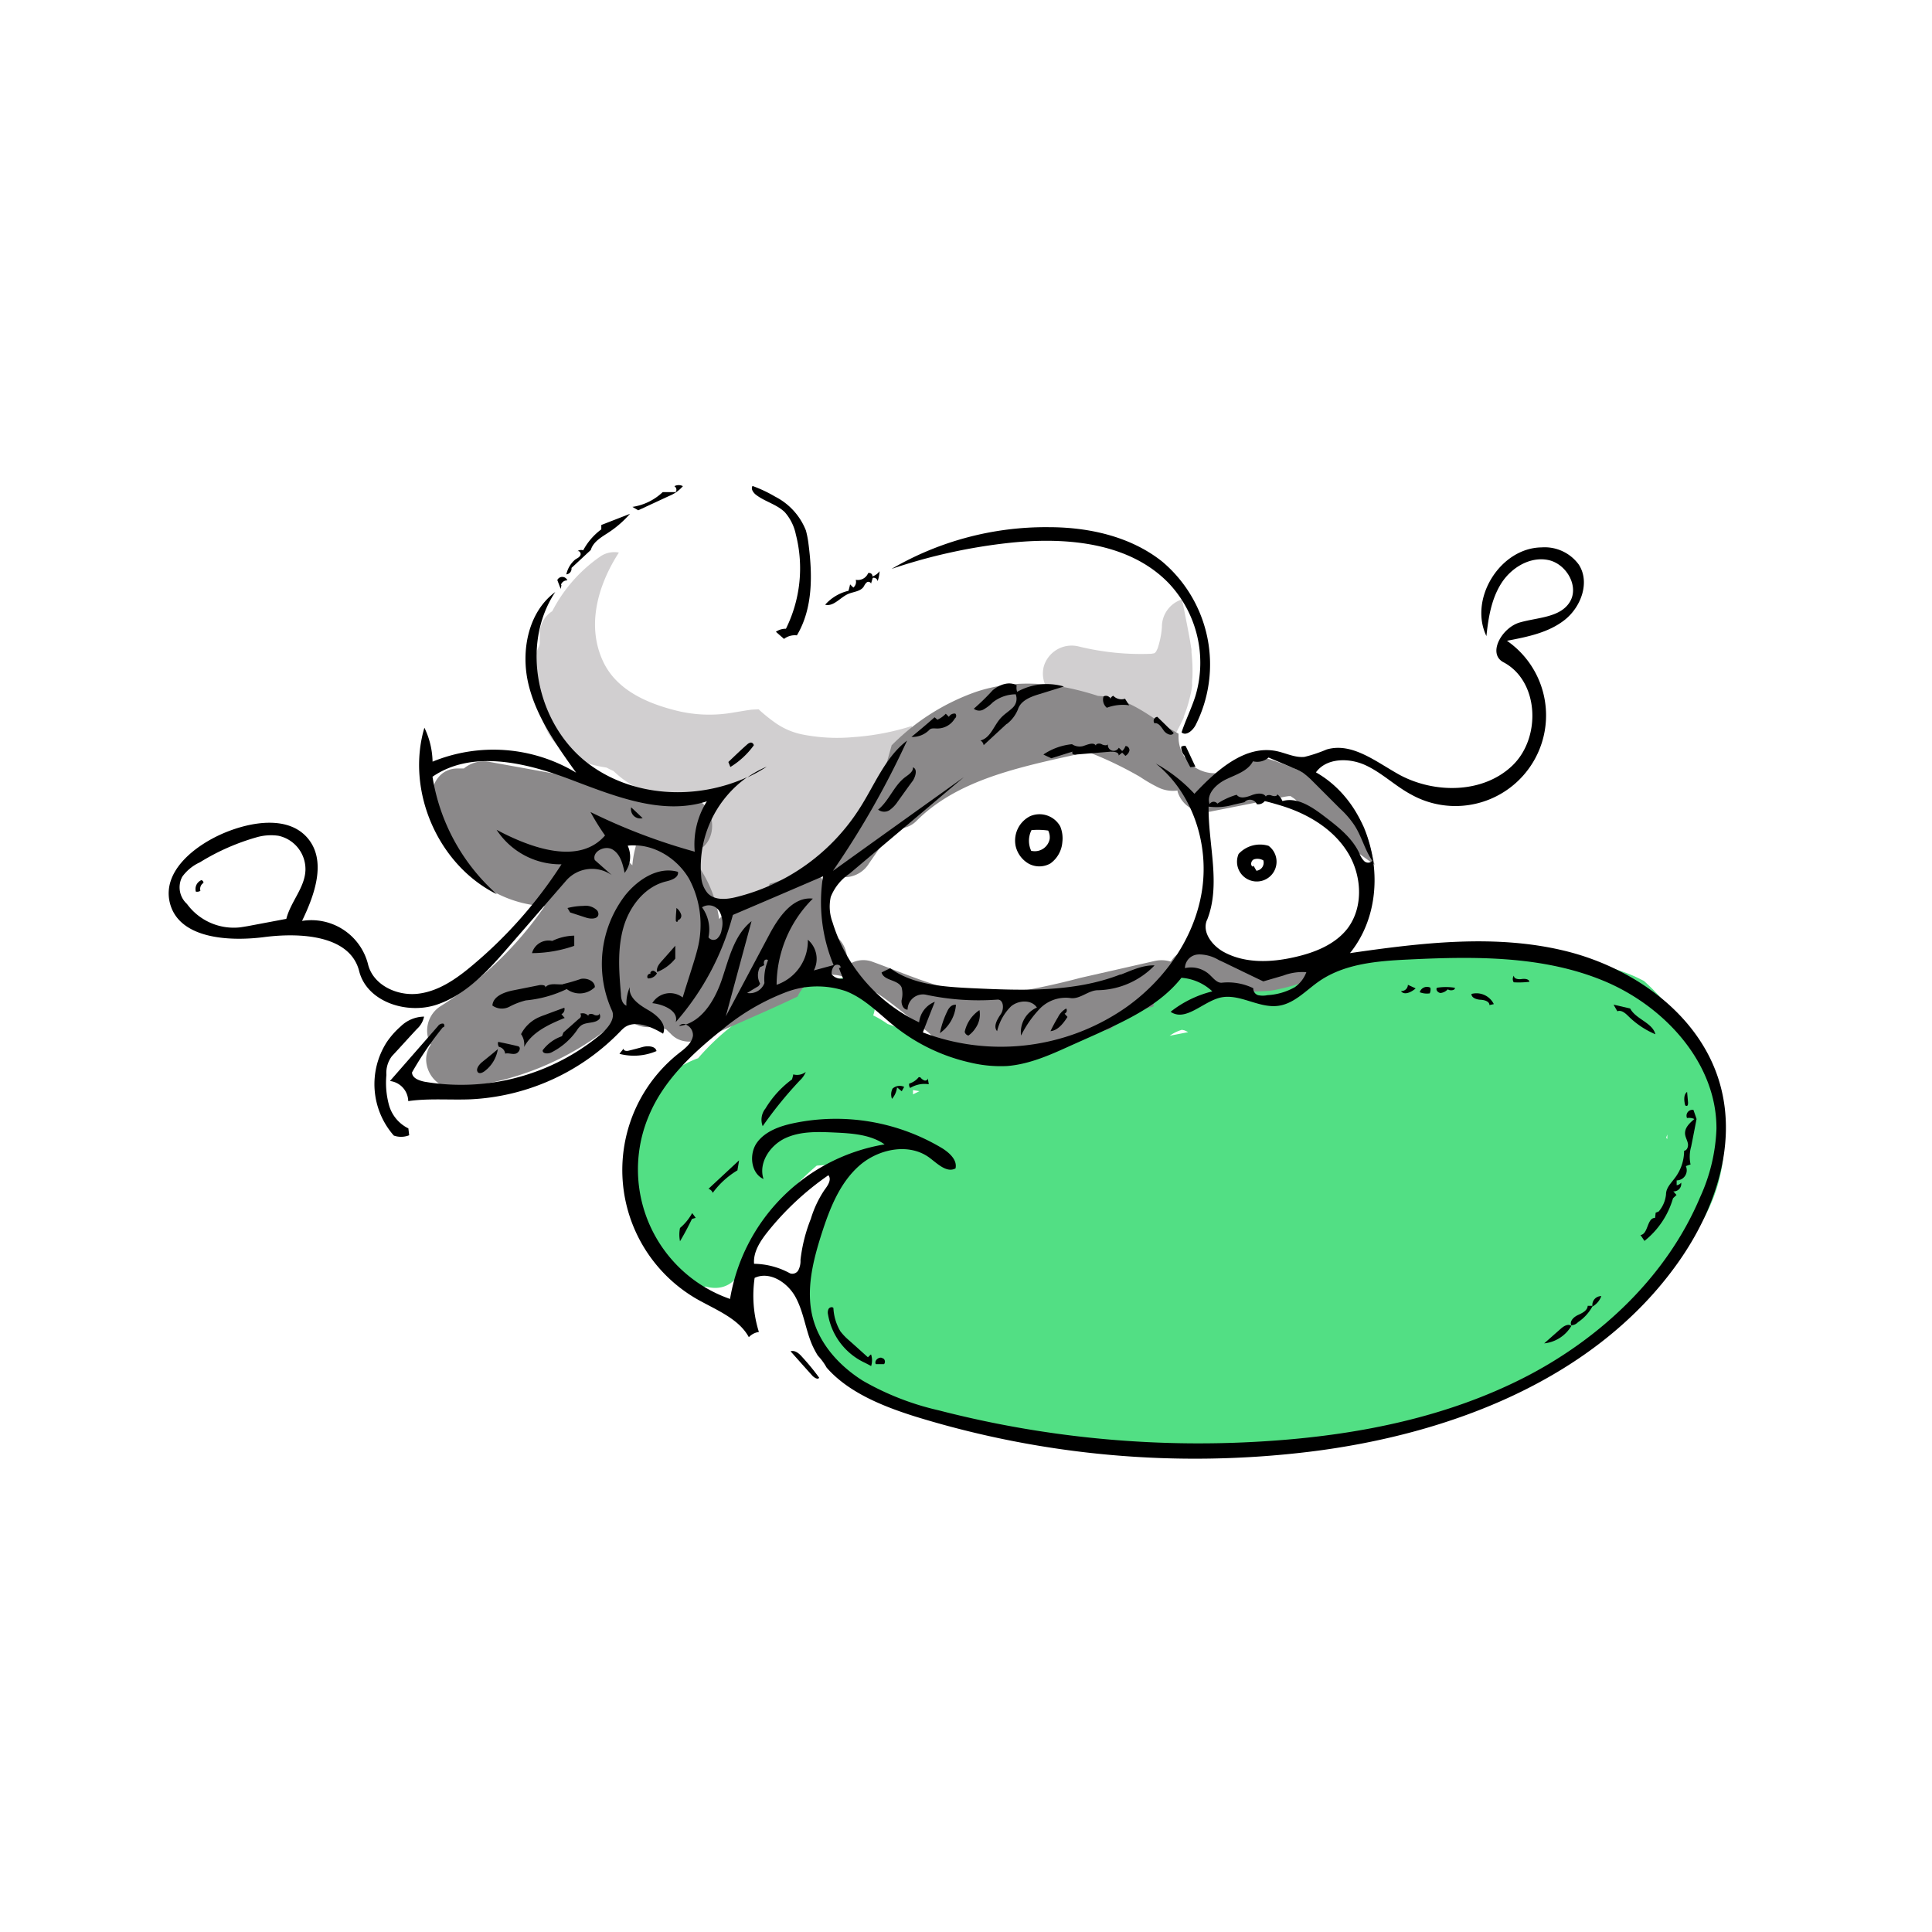 <svg id="9053da1f-0b71-4cbd-9ede-b766a89d6f14" data-name="Layer 1" xmlns="http://www.w3.org/2000/svg" viewBox="0 0 300 300"><defs><style>.\36 1a7359c-1334-46c9-8a90-6693aabce2a5{fill:#fff;}.ee9738b5-d01b-4302-b9b9-fdf51138382b{fill:#52df84;}.\39 1ac4432-4285-4df6-9d23-7b6c395b34da{fill:#d1cfd0;}.\31 d6427ba-ceb8-4a37-9fd7-479cbd3bf254{fill:#8b898a;}</style></defs><path class="61a7359c-1334-46c9-8a90-6693aabce2a5" d="M48.44,134.72a10.38,10.38,0,0,0-4.73-4.18,2.5,2.5,0,0,0-3.08-.89,15.09,15.09,0,0,0-5,.11,29.69,29.69,0,0,0-7.31,2.51,6.12,6.12,0,0,0-3.79,5c-.29,5.75,6.74,7,11.08,6.52a7.55,7.55,0,0,0,1.4-.28l1.32,0a2.3,2.3,0,0,0,2.82,1.11C45.45,143.36,51.62,140,48.44,134.72Zm-18.75,2.71c0,.27.39-.19.65-.35s.27-.15.41-.22a5.81,5.81,0,0,0-.56,1.31A.85.85,0,0,1,29.69,137.43Z"/><path class="61a7359c-1334-46c9-8a90-6693aabce2a5" d="M244.09,86.54a5.86,5.86,0,0,0-7.32-.77,5.34,5.34,0,0,0-2.08,2.55l-.8.4A6.53,6.53,0,0,0,231.51,91a6.73,6.73,0,0,0-.42.9,5.42,5.42,0,0,0-2.36,4A2.51,2.51,0,0,0,230,98.14a3.8,3.8,0,0,0,4.51-.71,2.29,2.29,0,0,0,2.28.45,8.34,8.34,0,0,0,2.27-1.08,2.8,2.8,0,0,0,2.79-1.24C243.36,93.54,246.19,88.85,244.09,86.54Z"/><path class="61a7359c-1334-46c9-8a90-6693aabce2a5" d="M264.48,162.25c-4.28-6.38-11.22-9.42-18.4-11.33a56,56,0,0,0-12.51-2.25c-4.66-.46-9.34-.48-14-.53L208.05,148c.41-.73.77-1.48,1.11-2.25a2.34,2.34,0,0,0,2.69-1.84,23.84,23.84,0,0,0-.86-13.56,3.46,3.46,0,0,0-.51-.89,17.39,17.39,0,0,0-6.51-9.4,13.13,13.13,0,0,0-10.44-2.33,10.46,10.46,0,0,0-5.7,3.58c-.8-.9-1.65-1.78-2.44-2.74a4.14,4.14,0,0,1-1.2-3c.12-2,1-3.9,1.3-5.82,1.29-7.39.28-15.27-4.92-21s-13-6.15-20.24-5.67a90.65,90.65,0,0,0-20.43,3.43,51.25,51.25,0,0,0-15.45,7.54c.43-5.13,1-10.23-1.78-15A11.45,11.45,0,0,0,116,73.67c-3.66-1-7.23.51-10.39,2.26A60.31,60.31,0,0,0,89.29,89.24c-2.3,2.68-4.45,5.52-4.84,9.14s.66,7.5,1.41,11a34.25,34.25,0,0,0,2.91,8.38,54.66,54.66,0,0,0-14.83-1.59c-2.61.1-5.88.13-7.36,2.7s.53,6.14,1.59,8.65a39.8,39.8,0,0,0,4.23,8,23.17,23.17,0,0,0,5.16,5.29,19.37,19.37,0,0,0,1.07,7.94,45,45,0,0,1-5.2,5.59,43,43,0,0,1-4.32,3.43c-.57.27-1.13.54-1.68.82a2.25,2.25,0,0,0-.89.84h0q-1.93,1.16-4,2.12c-1.7.8-3.06,1.75-2.62,3.88.68,3.26,4.32,3.55,7,3.63a58.79,58.79,0,0,0,10.36-.41,27.93,27.93,0,0,0,9.58-3.27c3-1.66,5.77-3.73,8.75-5.44s6.5-3.32,10-2.79a10.66,10.66,0,0,1,1.38.33l1.2.93c.71.56,1.48,1.06,2.22,1.58a24.25,24.25,0,0,0-12.38,18.8,29.37,29.37,0,0,0,2.07,14.44,10,10,0,0,0,4.1,5.18,10.41,10.41,0,0,0,2.54.91,7.38,7.38,0,0,0,1.14.31,1.08,1.08,0,0,1,.26,0,2.66,2.66,0,0,0,3.88,1.25,2.35,2.35,0,0,0,.78.37,2.62,2.62,0,0,0,3.2-1.82,9.63,9.63,0,0,0,.08-2.56l4,.49a14.74,14.74,0,0,1,3.31.52c.78.28.82.56,1,1.41.76,4.86,2.47,9.08,6.12,12.53a2.7,2.7,0,0,0,2.69.52,24.24,24.24,0,0,0,11.2,7.21c4.08,1.34,8.59,1.66,12.82,2.19a208,208,0,0,0,25.07,1.66,210.21,210.21,0,0,0,24.45-1.27c8.45-.94,17.27-1.89,25.45-4.34a39.06,39.06,0,0,0,13.86-7.27c3.53-2.9,5.81-6.91,8.46-10.58,1.59-2,3.26-3.85,4.83-5.83a43,43,0,0,0,6.52-10.78C268.56,176.89,268.5,168.24,264.48,162.25ZM73.76,127.39l.55.08c.08.55.18,1.1.29,1.64C74.3,128.54,74,128,73.76,127.39Zm.84-5.9c-.91.17-1.81.36-2.7.6l-.23.07a1,1,0,0,0-.15-.25,2.27,2.27,0,0,0,0-.34c.86,0,1.91-.21,2.76-.24h.48Zm5.94,6.93c-.18.29-.36.58-.52.88-.09-.33-.16-.66-.23-1ZM78.3,160.21a12,12,0,0,1-2.87.46A38.23,38.23,0,0,0,83,156.74a18.14,18.14,0,0,0,1.8-1.48c.42.2.86.39,1.3.56C83.66,157.58,81.16,159.39,78.3,160.21ZM105.8,193a11.17,11.17,0,0,1-1.53-3.38,22.44,22.44,0,0,0,2.73,4.36A3,3,0,0,1,105.8,193Zm2.34-15.86c0,.24-.1.48-.16.72l0,.08a10.57,10.57,0,0,0-.56,1.05,13.87,13.87,0,0,1,.3-2,17.65,17.65,0,0,1,.73-2.45C108.31,175.34,108.23,176.22,108.14,177.09Zm7.1-19.87c-.16-.15-.33-.3-.51-.44s-.26-.32-.4-.48a9.35,9.35,0,0,0,1.4.14ZM112,78.73c.31-.07.62-.13.93-.17a4.73,4.73,0,0,1,3.56,1.12A10.41,10.41,0,0,0,112,78.73Zm28.7,45.63c0,.07,0,.14-.07.21l-1.11-.34Z"/><path class="ee9738b5-d01b-4302-b9b9-fdf51138382b" d="M255.27,152.32c-.47-.24-.93-.47-1.4-.69l-.73-.31-.29-.12a47.41,47.41,0,0,0-6.81-2c-.71-.15-1.41-.28-2.12-.4l-.95-.16h-.09l-.54-.07-.72-.08c-.64-.07-1.27-.13-1.92-.18-5.24-.4-10.49-.06-15.74-.05-4.33,0-8.66-.08-13-.14-4.83,2-9.52,4.39-14.7,5.5a12,12,0,0,1-8.09-1.3,9.49,9.49,0,0,0-6.56-1,22.19,22.19,0,0,0-5.68,2.78A55,55,0,0,1,156.44,161a38.15,38.15,0,0,1-18.62-2,15.81,15.81,0,0,0-2.23-1.33,4.63,4.63,0,0,0,.15-2.67c-.69-2.5-3.05-3.43-5.4-3.06a37.23,37.23,0,0,0-21.94,12.38c-6.14,2.21-9.72,8-10.38,14.4a22.36,22.36,0,0,0,2.56,12.1,16,16,0,0,0,5.8,8.41,3.46,3.46,0,0,0,3.21.53,4,4,0,0,0,.86.19c2.33.28,4-1.06,4.82-3.14A41.9,41.9,0,0,1,126.82,181a28.44,28.44,0,0,1,5,0c-.74,1.51-1.4,3.06-2.11,4.57-1.62,3.45-3.92,6.75-4.7,10.53-1.63,7.84,3.14,15.24,9.73,19.13,6.8,4,15.27,5.15,22.92,6.5,30.1,5.27,63.46,4.56,89.18-14a69.64,69.64,0,0,0,15.57-15.13c4.81-6.57,6.68-14.39,4.15-22.26C264.4,163.76,260.54,157,255.27,152.32Zm-113.5,17.61c0-.22,0-.45,0-.67l1,.18Zm39.86-9.1a6.35,6.35,0,0,1,1.92-.93c-.15,0,.34.07.42.11l.53.26Zm77.31,16.06h0l-.2-.18c0-.18.11-.36.16-.55,0,0,0,.07,0,.1,0,.22,0,.44,0,.65Z"/><path class="91ac4432-4285-4df6-9d23-7b6c395b34da" d="M132.5,114.46a27.83,27.83,0,0,1-7.94-.42,11.11,11.11,0,0,1-4.28-1.88,26.21,26.21,0,0,1-2.27-1.82l-.2-.2h0l-1,.05c-.11,0-1,.13-1.27.18l-1.66.27a21.25,21.25,0,0,1-8.91-.31c-4.35-1.09-9-3.06-11.16-7.29-2.82-5.6-1.09-12,2.29-17.24a3.83,3.83,0,0,0-2.81.56,23.27,23.27,0,0,0-7.54,8.55,4.15,4.15,0,0,0-1.94,3.54c0,.48,0,1,0,1.45,0,.15-.07.3-.11.46a4.59,4.59,0,0,0-.48,2.94,19.54,19.54,0,0,0,1.55,9.82c1.71,3.84,5.46,5.49,9.41,6.07.35.19.71.37,1.08.53q.63.6,1.32,1.14c4.49,3.44,9.56,3.59,14.47,2.24-.63,1.5-1.26,3-1.86,4.52-2,5-1.42,11.25,4.29,13.34,4.79,1.74,9.21-.9,12.14-4.52a21.93,21.93,0,0,0,5.81-2.49,16.38,16.38,0,0,0,8-12.63,3.84,3.84,0,0,0-1.3-3.12c0-.13,0-.26-.05-.39A13.48,13.48,0,0,0,140.9,115a3.53,3.53,0,0,0,.69-2.27A38.7,38.7,0,0,1,132.5,114.46Z"/><path class="91ac4432-4285-4df6-9d23-7b6c395b34da" d="M183.74,111.58l.07-.15,0-.11c.12-.38.28-.75.41-1.13.24-.72.44-1.44.61-2.18.07-.28.13-.57.18-.85,0,0,.05-.35.09-.58s0-.34,0-.4q0-.51.06-1a27.11,27.11,0,0,0-.14-3.82c0-.08-.1-1.39,0-.45s-.05-.25-.08-.45c-.1-.69-.22-1.37-.35-2.06-.25-1.36-.53-2.71-.79-4.07q-.14-.63-.24-1.26a4.47,4.47,0,0,0-3.14,4.16c0,.37-.06.73-.1,1.1v0l-.06.35a14.29,14.29,0,0,1-.5,2s-.09.18-.16.32l-.07.15a.5.5,0,0,0-.09.12,1.11,1.11,0,0,0-.11.11l-.1.06-.47.08a40.6,40.6,0,0,1-11.27-1.14,4.51,4.51,0,0,0-5.4,3.07,4.43,4.43,0,0,0,3.06,5.4q2.87.59,5.76.94a2.51,2.51,0,0,0,.26.31,21.09,21.09,0,0,0,7.53,5.67,9.74,9.74,0,0,0,2.39.6A40.74,40.74,0,0,0,183.74,111.58Z"/><path class="1d6427ba-ceb8-4a37-9fd7-479cbd3bf254" d="M202.83,148.84a18.34,18.34,0,0,1-6,1.87,4.9,4.9,0,0,0-2.31-.71,15.43,15.43,0,0,1-6.85-2.09,4.46,4.46,0,0,0-5.32.69,5.28,5.28,0,0,0-.55.72,4.8,4.8,0,0,0-2.5-.1l-11.53,2.62a113,113,0,0,1-11.5,2.43c-7.3.89-14.25-2.58-21-5a4.08,4.08,0,0,0-3.92.85,4,4,0,0,0,0-2.41,4.34,4.34,0,0,0-2-2.62l-.63-.31c-.17-2.11-.38-4.23-.55-6.34a4.78,4.78,0,0,0-2.59-4,19.11,19.11,0,0,1-6.07,2.79,3.41,3.41,0,0,0-.13,1.2l.1,1.2c-.93.11-1.88.17-2.81.34a8.81,8.81,0,0,0-5,2.74,19.35,19.35,0,0,0-3.94-9.2,4.16,4.16,0,0,0-.42-.42l.24-.41a4.09,4.09,0,0,0,.31-.33c.1,0,.46-.29.61-.36,3.23-1.63,2.64-7.36-1-8l-31.34-5.66a4.84,4.84,0,0,0-4.1,1l-.78,0c-3.17-.11-4.6,2.88-4.23,5.56a19,19,0,0,0,8.79,13.08,18.39,18.39,0,0,0,7.76,2.67c.34,0,.68.06,1,.08a55.33,55.33,0,0,1-16.11,15.49,4.49,4.49,0,0,0-1.57,6h0a4.16,4.16,0,0,0-.72,2.38,4.7,4.7,0,0,0,2.53,4,4.88,4.88,0,0,0,4.74.2l.52-.24a45,45,0,0,0,23-11,4.45,4.45,0,0,0,4.7,1.83c-.51.09.16,0,.51,0a6,6,0,0,0,.68.17,7.39,7.39,0,0,0,.66.34c.07.11.63.61.63.62,1.42,1.55,3.58,1.47,5.32.69,4.79-2.16,9.66-4.19,14.39-6.46a5.78,5.78,0,0,1,6.74-3.19,25.5,25.5,0,0,1,7.24,3.82c1.26.93,2.49,1.91,3.72,2.89l1.24,1c.19.14.3.24.36.29l.51.37a7.54,7.54,0,0,1,2,2.19,29.93,29.93,0,0,0,11.06.9,123.91,123.91,0,0,0,12.36-2.46l3.34-.76a16.25,16.25,0,0,1,6.68-3.5,6.16,6.16,0,0,1,.67-2.13c1.47-2.8,5.15-3.42,7.78-2,.16.08,1.5.71,1.32.66l1.06.38a26.24,26.24,0,0,0,2.78.69l.14,0h.19c.46,0,.91.06,1.37.07,1,0,1.91-.06,2.87-.12l.63-.11,1.35-.29c.91-.22,1.81-.48,2.7-.77s1.79-.64,2.68-1l.18-.07.46-.21,1.33-.62c.6-.28,1.19-.58,1.78-.88A4.5,4.5,0,0,0,202.83,148.84ZM98.19,134.37a6.71,6.71,0,0,0-1.18-1,5.05,5.05,0,0,0-.24-.53,5.4,5.4,0,0,0,.44-1.8l1.54.28A15.76,15.76,0,0,0,98.19,134.37Z"/><path class="1d6427ba-ceb8-4a37-9fd7-479cbd3bf254" d="M212.73,131.52c-.17-.66-.35-1.33-.55-2-.06-.18-.39-1-.33-.95q-.37-.74-.81-1.44c-.09-.15-1-1.36-.85-1.22a26.56,26.56,0,0,0-2.88-2.93c-.12-.11-.81-.67-.78-.66q-.41-.3-.81-.57a30.62,30.62,0,0,0-3-1.6c-.68-.33-1.36-.64-2-1l-.08,0-.06,0-1.25-.49a36.11,36.11,0,0,0-4.78-1.46l-.9-.18A5.64,5.64,0,0,1,183,114.4c0-.16,0-.31,0-.47-.52-.31-1.05-.61-1.59-.91-2.54-1.65-4.94-3.53-7.91-4.45a12.66,12.66,0,0,0-3-.51c-6.15-2-12.61-2.77-19-.61a34.56,34.56,0,0,0-13.07,8.31.41.41,0,0,0,0,.07c-.86,3-1.57,6-3.17,8.76a28.07,28.07,0,0,1-6.67,7.69c-.49.39-1,.78-1.5,1.16a4.55,4.55,0,0,0,1.85,2.2,4.47,4.47,0,0,0,6-1.57c1.24-1.79,2.52-3.65,3.88-5.47a4,4,0,0,0,3.58-1.22c5-4.94,11.77-7.15,18.79-8.87,1.77-.43,3.54-.82,5.31-1.21a23.27,23.27,0,0,1,2.5-.47h.12a57.07,57.07,0,0,1,7.92,3.81,23.86,23.86,0,0,0,2.81,1.63,5.11,5.11,0,0,0,3,.48l0,.15a4.48,4.48,0,0,0,5.41,3.06l8.48-1.67c1-.2,2.79-.62,3.43-.67l.29,0s0,.06.09.12a3.7,3.7,0,0,1,.9.7,103.79,103.79,0,0,0,12,9.84C213.19,133.34,213,132.43,212.73,131.52Z"/><g id="fa997315-baa7-47e7-a292-bbacd2f4034c" data-name="pdf24_01"><path d="M116.06,120.71a23,23,0,0,0,3-1.66A15.26,15.26,0,0,0,116.06,120.71Z"/><path d="M105.44,159.31a4.41,4.41,0,0,0,1.09-.23A.94.94,0,0,0,105.44,159.31Z"/><path d="M267.15,168.59c-2.91-10.81-13.3-18.3-24.15-20.94s-22.3-1.25-33.38.35c6.84-8.42,4.15-22.72-5.28-28.07,1.63-2.26,5.13-2.29,7.69-1.11s4.6,3.22,7.09,4.55A14.08,14.08,0,0,0,234,99.5c3.19-.61,6.48-1.26,9-3.27s3.92-5.83,2.16-8.55A6.55,6.55,0,0,0,239.38,85c-6.44.07-11.34,8-8.57,13.77.3-2.86.78-5.8,2.33-8.22s4.45-4.17,7.27-3.59,4.85,4.1,3.34,6.53-5,2.37-7.77,3.17-5.07,4.85-2.51,6.18c5.51,2.92,5.88,11.67,1.41,16s-11.91,4.45-17.44,1.54c-3.67-2-7.44-5.18-11.44-4a22.41,22.41,0,0,1-3.44,1.15c-1.49.15-2.89-.6-4.35-.9-4.9-1-9.33,3-12.74,6.63a24,24,0,0,0-6-4.7c5.78,4.63,8.34,12.64,7.14,19.93s-5.83,13.8-11.92,18.05a34,34,0,0,1-31.39,3.77c.6-1.58,1.23-3.17,1.86-4.75a3.85,3.85,0,0,0-2.44,3.19,25.43,25.43,0,0,1-13.44-15.53,7,7,0,0,1-.28-3.95,7.81,7.81,0,0,1,2.89-3.59q8.9-7.5,17.77-15-10.18,7.27-20.33,14.56A134.72,134.72,0,0,0,140.85,115c-3.39,2.59-5,6.81-7.31,10.43a31.73,31.73,0,0,1-19.23,13.87c-1.53.38-3.34.53-4.42-.6a4.34,4.34,0,0,1-1-2.49,17.07,17.07,0,0,1,7.13-15.53c-8,3.64-17.87,3.11-24.8-2.21-7.84-6.06-10.48-18.3-5-26.54-4.22,3.11-5.38,9.17-4.17,14.27s4.35,9.5,7.41,13.78a24.89,24.89,0,0,0-22.29-1.71A12.66,12.66,0,0,0,65.9,113C63,122.79,68,134.33,77.16,138.86a30.87,30.87,0,0,1-10-18.25c6.08-4.17,14.33-2.24,21.21.35s14.38,5.73,21.39,3.47a12.53,12.53,0,0,0-1.88,7.82,91.5,91.5,0,0,1-16.19-6.16,37.26,37.26,0,0,0,2.26,3.64c-4,4.63-11.46,2-16.84-.88a11.83,11.83,0,0,0,10.08,5.36,69.43,69.43,0,0,1-13.67,15.55c-2.52,2.14-5.36,4.18-8.65,4.55s-7-1.4-7.74-4.65A9.08,9.08,0,0,0,46.9,143c1.94-4,3.8-9.18,1-12.7-2.94-3.69-8.77-2.78-13.12-.95-4.57,1.94-9.57,5.93-8.42,10.78,1.33,5.58,9,6.11,14.68,5.38s13.32-.28,14.73,5.28c1.2,4.77,7.36,6.76,12,5.23s8.12-5.41,11.33-9.13L88,136.64a5.34,5.34,0,0,1,7-.75l-2.64-2.34c-.47-1.3,1.56-2.36,2.77-1.63s1.58,2.26,1.86,3.62a4.09,4.09,0,0,0,.48-4.22c3.79-.46,7.59,1.83,9.52,5.12a15.15,15.15,0,0,1,1.26,11.14c-.23.88-.5,1.76-.78,2.64-.48,1.55-1,3.11-1.46,4.67a3.21,3.21,0,0,0-4.72.88c1.78.2,4.12,1.21,3.64,2.94a41.24,41.24,0,0,0,8.87-16.64q7.05-3,14-6a25.45,25.45,0,0,0,1.64,13.79l-3.07.83a3.91,3.91,0,0,0-.93-4.77,7.19,7.19,0,0,1-4.85,7,19,19,0,0,1,5.63-13.38c-3.09-.35-5.3,2.84-6.76,5.58-2.26,4.25-4.5,8.47-6.76,12.7q2-7.4,4-14.78c-2.72,2.16-3.52,5.85-4.63,9.12-1,2.91-2.78,6-5.59,6.93a1.77,1.77,0,0,1,1.12,1.74c-.18,1.18-1.26,2-2.19,2.72a23.12,23.12,0,0,0,2.77,38.15c3,1.7,6.54,3.05,8.1,5.94a2.6,2.6,0,0,1,1.56-.81,18.89,18.89,0,0,1-.66-8.4c2.33-1.1,5.12.71,6.36,3s1.53,4.93,2.53,7.31a13.52,13.52,0,0,0,.93,1.77,9,9,0,0,1,1.35,1.84c3.34,3.84,8.67,6,13.68,7.58a147.25,147.25,0,0,0,61.28,5.5c22-2.69,44.56-11.38,57.31-29.45C266.25,188,269.69,177.94,267.15,168.59ZM44.46,142.68l-6,1.13c-.43.07-.86.15-1.29.2a9,9,0,0,1-8.14-3.65,3.48,3.48,0,0,1-.73-4.22,6.91,6.91,0,0,1,2.74-2.24,34.75,34.75,0,0,1,9-3.94,8.06,8.06,0,0,1,3.2-.18,5.31,5.31,0,0,1,4.19,5.31C47.35,137.83,45.14,140,44.46,142.68Zm67.59,1.71a2.25,2.25,0,0,1-.68,1.35.94.94,0,0,1-1.36-.2,5.83,5.83,0,0,0-1-4.65,1.93,1.93,0,0,1,2.66.55A3.85,3.85,0,0,1,112.05,144.39ZM190.42,121c1.53-.73,3.36-1.28,4.14-2.79a2.65,2.65,0,0,0,2.42-.58l3.92,1.66a11,11,0,0,1,1.46.73,12.8,12.8,0,0,1,1.18,1l4.52,4.52a14.45,14.45,0,0,1,2.21,2.54c1.16,1.74,1.64,3.87,2.82,5.58a.88.88,0,0,1-1.26.05,3.31,3.31,0,0,1-.73-1.18c-1.15-2.49-3.42-4.22-5.6-5.88-1.86-1.41-4.12-2.91-6.36-2.26a2.79,2.79,0,0,0-.81-1.06c0,.38-.57.33-.93.18s-1,0-.78.3c-.32-.78-1.45-.65-2.26-.33s-1.83.61-2.33-.07a10.91,10.91,0,0,0-3,1.38.71.71,0,0,0-1.2.08C187.27,123.3,188.86,121.74,190.42,121Zm-3,21.89c2.21-5.5.18-11.71.25-17.64a9.45,9.45,0,0,0,3.87-.3l1.69-.38a1.16,1.16,0,0,1,1.93.3,1.27,1.27,0,0,0,1.23-.48c1,.25,1.91.51,2.87.81,4,1.28,7.79,3.59,10,7.14s2.51,8.47,0,11.81c-1.93,2.51-5.1,3.77-8.22,4.47-3.72.86-7.81,1-11.11-.85C188.18,146.77,186.65,144.74,187.4,142.9Zm-1.31,5.31a6,6,0,0,1,3.15.88c.4.17.8.37,1.18.55.8.4,1.63.78,2.43,1.18,1.11.53,2.19,1.06,3.3,1.58l3.09-.9a8.36,8.36,0,0,1,3.59-.53,4.93,4.93,0,0,1-1.81,2.34,9.75,9.75,0,0,1-4.24,1.23,3.49,3.49,0,0,1-1.44,0,1.07,1.07,0,0,1-.75-1.08,9,9,0,0,0-4.83-.86c-.75.1-1.3-.62-1.86-1.15a4.23,4.23,0,0,0-3.92-1.11A2.15,2.15,0,0,1,186.09,148.21ZM129.52,150c.32-.36,1.08-.21,1,.27l-.25.05c.2.55.43,1.08.65,1.64a2,2,0,0,1-1.78-.66A1.77,1.77,0,0,1,129.52,150ZM118,152.68a2.68,2.68,0,0,1,0-2.49,6.08,6.08,0,0,0,.68-.33.86.86,0,0,1,0-.67.36.36,0,0,1,.58-.08,7.66,7.66,0,0,0-.56,3.54,2.43,2.43,0,0,1-2.69,1.54c.58-.35,1.16-.71,1.76-1.06C117.85,153,118.06,152.83,118,152.68ZM124,197.17a1.06,1.06,0,0,1-1.33.55,12,12,0,0,0-5.58-1.48c-.15-1.86,1-3.57,2.14-5a44.35,44.35,0,0,1,9.4-8.75c.55.68-.1,1.61-.61,2.29a16.65,16.65,0,0,0-2.11,4.47,24.77,24.77,0,0,0-1.61,6.39A3.14,3.14,0,0,1,124,197.17Zm140-11.29c-5.17,12.29-15.5,22-27.37,28.05s-25.21,8.77-38.5,9.75A161.3,161.3,0,0,1,145.78,219,42.46,42.46,0,0,1,134,214.41c-3.57-2.24-6.64-5.56-7.75-9.63-1.2-4.4,0-9.07,1.39-13.39,1.23-3.8,2.76-7.67,5.73-10.33s7.79-3.67,11-1.26c1.23.93,2.66,2.36,4,1.63.3-1.28-.9-2.38-2-3.09a32.08,32.08,0,0,0-23.1-3.94c-2.16.45-4.43,1.25-5.71,3s-1,4.77,1,5.68c-.83-2.49,1-5.23,3.37-6.34s5.1-1,7.71-.88,5.53.3,7.72,1.84a29.21,29.21,0,0,0-24,24,21.3,21.3,0,0,1-12.59-28.48C103,167.86,107.4,163.66,112,160a34.93,34.93,0,0,1,9.78-5.83,13.7,13.7,0,0,1,9.6-.25c2.94,1.15,5.18,3.57,7.64,5.53A29,29,0,0,0,150.68,165a20.16,20.16,0,0,0,5.73.53c3.47-.28,6.71-1.74,9.85-3.17l4.1-1.83c4.8-2.22,9.83-4.55,13.09-8.7a7.84,7.84,0,0,1,4.8,2.11,17,17,0,0,0-6.48,3.17c2.31,1.58,4.95-1.51,7.67-2.19,3-.73,6,1.69,9.07,1.26,2.44-.33,4.25-2.36,6.26-3.77,4-2.79,9.12-3.19,14-3.42,10.23-.5,20.81-.6,30.26,3.32s17.57,12.79,17.5,23A27.88,27.88,0,0,1,264,185.88Z"/><path d="M137.16,210.94a.62.62,0,0,1,.12.88H136c-.35-.58.65-1.33,1.13-.85"/><path d="M101,151.15c-.07-.23.21-.43.46-.41a1.1,1.1,0,0,1,.55.41,1.55,1.55,0,0,1-1.41.78.46.46,0,0,1,.4-.73"/><path d="M220.48,154a1.17,1.17,0,0,1,1.63-.63,1.48,1.48,0,0,1-.1.88,3.05,3.05,0,0,1-1.56-.18"/><path d="M261.62,171.48c-.12-.68-.2-1.53.35-1.94l.15,1.66c0,.18,0,.36-.1.48s-.4,0-.35-.12"/><path d="M105.21,142.93c.15,0,0,.27-.15.2s-.12-.25-.12-.4c0-.58.07-1.16.1-1.74a2.06,2.06,0,0,1,.72,1,.7.7,0,0,1-.52.9"/><path d="M31.22,136.67a.39.39,0,0,1,.37.43,1.1,1.1,0,0,0-.47,1.23,1,1,0,0,1-.71.12,1.5,1.5,0,0,1,.81-1.76"/><path d="M235.08,151.52c0,.48.68.58,1.16.51s1.15-.05,1.25.42a13.25,13.25,0,0,1-2.44.08.92.92,0,0,1,0-1"/><path d="M247.27,202.8a1.37,1.37,0,0,1,1.38-1.54,3.06,3.06,0,0,1-1.35,1.61"/><path d="M87.17,90.82c0,.21-.08.43-.1.63-.18-.45-.36-.93-.53-1.38a.85.85,0,0,1,1.56.05,1,1,0,0,0-1,.7"/><path d="M224.8,153.63a1.81,1.81,0,0,1-1.08.56c-.4,0-.83-.46-.6-.81a8.71,8.71,0,0,1,2.79,0c.07.35-.51.46-.88.35"/><path d="M218.59,152.91c.43.2.83.37,1.23.57-.65.58-1.78,1.13-2.28.41a1,1,0,0,0,1.08-1"/><path d="M98,125.36c.61.55,1.21,1.13,1.79,1.68A1.44,1.44,0,0,1,98,125.38"/><path d="M138.64,169a1.64,1.64,0,0,1,1.76-.23l-.38.68c-.25-.2-.47-.4-.73-.6a3.3,3.3,0,0,1-.78,1.78,1.94,1.94,0,0,1,.11-1.63"/><path d="M142.91,167.28a1.42,1.42,0,0,0,.66.5c.25.06.57-.15.52-.42,0,.32.08.65.13,1a4.28,4.28,0,0,0-2.89.58.85.85,0,0,1-.15-.68,3,3,0,0,0,1.48-1"/><path d="M77.46,162.53a.9.9,0,0,1-.1-.75c1,.2,2.06.43,3.09.68.53.15.18,1-.37,1.15s-1.11-.15-1.64,0a1.2,1.2,0,0,0-1-1.06"/><path d="M228.49,154.34a3,3,0,0,1,3.47,1.58l-.68.15c0-.6-.8-.8-1.4-.83s-1.41-.3-1.39-.9"/><path d="M184,117.42a2,2,0,0,1-.58-1.46.91.91,0,0,1,.68-.13c.53,1.06,1,2.14,1.53,3.22l-.8.08c-.31-.56-.58-1.11-.88-1.66"/><path d="M179.73,111.33c.46.46.91.88,1.34,1.31s.8.78,1.18,1.18c-.3.56-1.18.15-1.56-.4s-.8-1.23-1.43-1.11a.63.63,0,0,1,.47-1"/><path d="M152.09,156.85a3.68,3.68,0,0,1-.63,2.82,4.16,4.16,0,0,1-1.08,1.13.75.75,0,0,1-.58-.58,5.45,5.45,0,0,1,2.29-3.37"/><path d="M174.71,108.52c.2.33.43.68.63,1a7,7,0,0,0-3.47.38,1.63,1.63,0,0,1-.51-1.76.77.77,0,0,1,1.09.4.65.65,0,0,1,.42-.5,1.76,1.76,0,0,0,1.84.45"/><path d="M165.76,157.91c-.65,1-1.46,2.08-2.64,2.21a23.68,23.68,0,0,1,1.16-2.16,3.12,3.12,0,0,1,1.28-1.36.54.54,0,0,1-.25.8c.15.18.3.33.45.51"/><path d="M88.12,141a10.26,10.26,0,0,1,2.46-.33,2.51,2.51,0,0,1,2.14.7.9.9,0,0,1,.2.61c-.07.75-1.15.75-1.88.52l-2.52-.82c-.12-.23-.27-.46-.4-.68"/><path d="M147.11,157a2.09,2.09,0,0,1,.55-.75,1.12,1.12,0,0,1,.78-.23,5.91,5.91,0,0,1-2.49,4.4,13.81,13.81,0,0,1,1.16-3.42"/><path d="M108,189.12l-.55.15c-.58,1.19-1.18,2.34-1.86,3.47a5.29,5.29,0,0,1,0-2.06,8.26,8.26,0,0,0,1.89-2.31c.2.25.38.5.55.75"/><path d="M102.05,150.92c-.18-.6.27-1.21.7-1.68.7-.78,1.41-1.59,2.11-2.39,0,.65,0,1.31,0,2a6.78,6.78,0,0,1-2.84,2.09"/><path d="M77.31,162.88a5.31,5.31,0,0,1-2.06,3.45c-.3.22-.7.42-1,.22-.45-.45.08-1.18.55-1.58.86-.7,1.71-1.38,2.54-2.09"/><path d="M239.78,208.6l2.56-2.26c.48-.43,1.18-.85,1.66-.45a5.58,5.58,0,0,1-4.22,2.71"/><path d="M247.32,202.77a7,7,0,0,1-2.29,2.54,1.47,1.47,0,0,1-1.05.48c-.28-.68.42-1.31,1.08-1.61s1.43-.68,1.48-1.41h.72"/><path d="M97.65,163.14c.73-.18,1.43-.36,2.13-.56s2-.2,2.16.63a8.89,8.89,0,0,1-5.75.43c.2-.28.43-.53.63-.81,0,.36.5.41.83.31"/><path d="M113.1,118.32c1-.95,1.94-1.86,2.94-2.74a1.14,1.14,0,0,1,.56-.28.5.5,0,0,1,.45.43,12.56,12.56,0,0,1-3.64,3.37l-.31-.78"/><path d="M127.2,213.93c-.2.35-.72,0-1-.25-1.16-1.28-2.29-2.56-3.44-3.85.67-.22,1.33.33,1.78.86a35.76,35.76,0,0,1,2.66,3.24"/><path d="M89.17,145.21v1.66A20.14,20.14,0,0,1,82.61,148a2.65,2.65,0,0,1,3.14-1.89,8.11,8.11,0,0,1,3.42-.82"/><path d="M110.67,185.23a1,1,0,0,0-.66-.63l4.75-4.42c-.07.52-.17,1-.25,1.55a13.08,13.08,0,0,0-3.84,3.5"/><path d="M250.54,156l2.59.6c.9,1.68,3.46,2.19,3.92,4a13.38,13.38,0,0,1-4.15-2.76c-.48-.48-1.11-1.06-1.76-.81l-.6-1.05"/><path d="M146.86,110.83l.48.48a1,1,0,0,1,1-.5.5.5,0,0,1-.07.75,3.15,3.15,0,0,1-2.74,1.56c-.43,0-.93-.1-1.21.2a3.68,3.68,0,0,1-2.79,1.11c1.21-1,2.41-2,3.59-3.05.16.13.31.26.43.38a4.17,4.17,0,0,0,1.31-.93"/><path d="M104.73,75.49a1.41,1.41,0,0,1,1.31,0A5.49,5.49,0,0,1,103.93,77L99.1,79.24l-.9-.53a8.69,8.69,0,0,0,4.7-2.29c.65,0,1.31,0,2,0a.61.61,0,0,0-.13-.88"/><path d="M136.33,125.74c1.73-1.39,2.46-3.75,4.25-5.08.55-.4,1.25-.86,1.18-1.51.75.28.4,1.41,0,2.06-.81,1.08-1.59,2.19-2.37,3.27a4.91,4.91,0,0,1-1.28,1.33,1.55,1.55,0,0,1-1.73-.07"/><path d="M87.14,157.43c.18.2.35.43.55.63-2.43,1-5.07,2.18-6.31,4.52a2.81,2.81,0,0,0-.47-2,5.71,5.71,0,0,1,2.49-2.49,10.21,10.21,0,0,1,1.23-.5c1-.38,2-.75,3-1.11a.85.85,0,0,1-.45,1"/><path d="M123.18,166.83a2.21,2.21,0,0,0,1.94-.38,3.73,3.73,0,0,1-.93,1.33,63,63,0,0,0-5.76,7.09,2.77,2.77,0,0,1,.43-2.74,15.47,15.47,0,0,1,4.12-4.52,7.44,7.44,0,0,0,.2-.78"/><path d="M192.33,132.6a4.52,4.52,0,0,1,4.65-1.26,3.07,3.07,0,1,1-4.65,1.26m2.31,1.81c.15.27.3.52.45.8a1.26,1.26,0,0,0,1.08-1.61,1.83,1.83,0,0,0-1.43-.17c-.48.17-.65.95-.2,1.15"/><path d="M134.79,89a.5.5,0,0,1,.68.51,2.35,2.35,0,0,0,1.11-.81,5.61,5.61,0,0,1-.3,1.54.63.63,0,0,0-.76-.51l-.3,1c.13-.27-.35-.5-.6-.32s-.38.47-.55.75c-.53.7-1.59.73-2.39,1.08-1.23.55-2.26,2-3.55,1.66a6.94,6.94,0,0,1,3.62-2.16c.1-.33.18-.65.25-1l.51.5a1.16,1.16,0,0,0,.37-1.21,1.72,1.72,0,0,0,1.91-1"/><path d="M87.27,160.9c.07-.2.15-.38.22-.58.81-.7,1.61-1.43,2.42-2.14a.53.53,0,0,0,.2-.78,1.17,1.17,0,0,1,1.28.38c-.18-.35.5-.43.83-.22s1,.1.8-.23a.8.8,0,0,1,.1.83c-.63.85-2.08.45-2.91,1.1a2.62,2.62,0,0,0-.63.73,10.72,10.72,0,0,1-4,3.45c-.5.22-1.38.2-1.31-.36a6.29,6.29,0,0,1,3-2.18"/><path d="M135.27,210.34a2.92,2.92,0,0,1,0,1.78c-.45-.25-.91-.48-1.36-.7a10.14,10.14,0,0,1-5.33-7.29,1.31,1.31,0,0,1,.08-.88c.15-.25.55-.38.75-.15a7.88,7.88,0,0,0,1.08,3.62,9.06,9.06,0,0,0,1.28,1.35c1,.88,2,1.79,3,2.69l.42-.42"/><path d="M89.3,86.9c.28-.2.63-.32.81-.65s-.13-.8-.46-.65a1,1,0,0,1,.91-.15,9.78,9.78,0,0,1,2.81-3.25c0-.22,0-.45,0-.68l4.45-1.73a16.27,16.27,0,0,1-3.24,2.84c-1.13.75-2.46,1.46-2.84,2.77l-3,2.79a.89.89,0,0,1-.8,1A4.21,4.21,0,0,1,89.3,86.9"/><path d="M172.57,116.71l-5.45.45a.69.69,0,0,1-.56-.1c-.12-.15-.05-.45.16-.4-1.16.35-2.32.73-3.47,1.08-.43-.2-.83-.37-1.23-.58a9.54,9.54,0,0,1,4.44-1.6,2.13,2.13,0,0,0,1.69.3c.73-.23,1.73-.73,2.06,0-.2-.37.5-.5.85-.3s1,.28,1-.12a.9.9,0,0,0,1.66.67c.18.15.35.33.53.51a1.72,1.72,0,0,0,.5-.76c.35-.07.66.33.63.68a1.3,1.3,0,0,1-.63.83l-.5-.5c-.18.15-.38.3-.55.45.07-.48-.63-.63-1.11-.58"/><path d="M157.69,131.27a4.24,4.24,0,0,1,2.26-4.53,3.68,3.68,0,0,1,4.68,1.58,4.83,4.83,0,0,1,.33,2.44,4.49,4.49,0,0,1-1.86,3.32,3.47,3.47,0,0,1-3.42,0,4.27,4.27,0,0,1-2-2.84m2.44.87a2.36,2.36,0,0,0,2.87-1.8,2.3,2.3,0,0,0-.23-1.34,11.24,11.24,0,0,0-2.59-.07,3.69,3.69,0,0,0-.05,3.21"/><path d="M87.42,152.81a27.71,27.71,0,0,0,2.79-.81c.93-.18,2.16.33,2.16,1.28a3.33,3.33,0,0,1-4.37.3,18.51,18.51,0,0,1-6.34,1.76,11.12,11.12,0,0,0-2.59,1,2.53,2.53,0,0,1-2.61-.2c.1-1.46,1.86-2.09,3.29-2.37l4.12-.82c.35,0,.86,0,.81.37.6-.75,1.78-.4,2.74-.47"/><path d="M63.41,175.22c.05.36.08.71.13,1.06a3.39,3.39,0,0,1-2.39.05,12.09,12.09,0,0,1-1.1-14.5,12.77,12.77,0,0,1,2.18-2.46,5.31,5.31,0,0,1,3.62-1.51,3.55,3.55,0,0,1-1.1,1.91c-1.31,1.4-2.59,2.84-3.9,4.24a4.3,4.3,0,0,0-.85,2.9,13.05,13.05,0,0,0,.42,4.75,5.76,5.76,0,0,0,3,3.56"/><path d="M156.33,112.39l-3.59,3.32a1,1,0,0,0-.5-.73c1.58-.38,2.08-2.34,3.19-3.52.53-.58,1.23-1,1.78-1.53a1.92,1.92,0,0,0,.51-2.12,5.8,5.8,0,0,0-3.57,1.26,6.56,6.56,0,0,1-1.36,1.06,1.36,1.36,0,0,1-1.58-.08,33.76,33.76,0,0,0,2.91-2.84c1-.88,2.59-1.48,3.75-.78a2.06,2.06,0,0,0,.07,1,9.5,9.5,0,0,1,7.27-.83l-3.8,1.18c-1.36.4-2.91,1-3.34,2.36a5.48,5.48,0,0,1-1.74,2.29"/><path d="M259.83,185c.17.17.32.37.5.55-.18.18-.38.35-.55.53a13.06,13.06,0,0,1-4.43,6.61c-.2-.3-.4-.61-.62-.91,1.23-.15,1-2.69,2.26-2.66.05-.28.07-.53.1-.81.15-.07.33-.12.48-.2a4.79,4.79,0,0,0,1.13-2.66c0-1,.8-1.76,1.38-2.54a7,7,0,0,0,1.43-4.22c.48-.05.68-.68.58-1.16s-.38-.93-.43-1.41c-.1-1,.71-1.73,1.44-2.36a2,2,0,0,0-1.14-.15.91.91,0,0,1,1-1.26c.16.48.33.93.48,1.41-.27,1.41-.55,2.84-.83,4.25a5.71,5.71,0,0,0-.1,2.81c-.25.08-.5.16-.73.26a1.57,1.57,0,0,1-1.43,2.21v.75a1,1,0,0,0,.7-.4,1.17,1.17,0,0,1-1.2,1.36"/><path d="M123.58,83a7.53,7.53,0,0,0-1.7-3.45c-1.24-1.23-3.1-1.65-4.48-2.71-.43-.33-.85-.93-.55-1.38a21,21,0,0,1,3.52,1.66,10,10,0,0,1,4.77,5.25,14.34,14.34,0,0,1,.38,1.91c.65,4.88.75,10.15-1.78,14.38a2.76,2.76,0,0,0-2,.55l-1.26-1.11a2.72,2.72,0,0,1,1.56-.47A21.15,21.15,0,0,0,123.58,83"/><path d="M174,151.35c1.71-.66,3.45-1.51,5.28-1.44a12.57,12.57,0,0,1-8.79,3.85c-1.51,0-2.82,1.48-4.33,1.21a5.62,5.62,0,0,0-4.67,1.63,16.78,16.78,0,0,0-2.94,4.2,4.18,4.18,0,0,1,2.46-4.35c-.83-1.26-2.84-1.16-4-.2a8,8,0,0,0-2.18,3.87c-.63-.73,0-1.81.57-2.64s.43-2.34-.55-2.26a39.16,39.16,0,0,1-11.16-.78,2.39,2.39,0,0,0-2.76,2.34c-.66,0-1-.81-.93-1.46a4,4,0,0,0,0-2c-.55-1.23-2.74-1-3.11-2.31.42-.23.88-.43,1.33-.66,3.54,2.57,8.19,2.87,12.57,3.09,7.81.36,15.91.71,23.19-2.13"/><path d="M183.48,113.7c.63-1.91,1.56-3.75,2.16-5.68a18,18,0,0,0-4.17-17.47c-6.23-6.44-16.24-7.22-25.14-6.21a85.82,85.82,0,0,0-17.89,4,47.49,47.49,0,0,1,24.4-6.48c6.26,0,12.72,1.45,17.6,5.32a20.88,20.88,0,0,1,5.2,25.44c-.45.83-1.46,1.71-2.16,1.11"/><path d="M96.62,159.84A34.64,34.64,0,0,1,73.09,170.7c-3.24.13-6.48-.18-9.7.28a3.21,3.21,0,0,0-2.84-3.12L68,159.34a.89.89,0,0,1,.76-.4c.3,0,.35.6,0,.58a51.7,51.7,0,0,0-4.78,7c0,.88,1.08,1.28,2,1.46a33.89,33.89,0,0,0,27.45-7.49c1-.93,2.19-2.32,1.58-3.6a17.5,17.5,0,0,1,2.11-17.92c2-2.46,5.13-4.47,8.15-3.59.17.88-1,1.3-1.89,1.5-3.32.83-5.7,3.95-6.61,7.27s-.65,6.78-.35,10.2c0,.71.2,1.54.85,1.81a6.41,6.41,0,0,1,.53-2.89c-.25,1.59,1.41,2.74,2.82,3.55s3,2.21,2.34,3.69c-2-1.21-4.78-2.31-6.36-.63"/></g></svg>